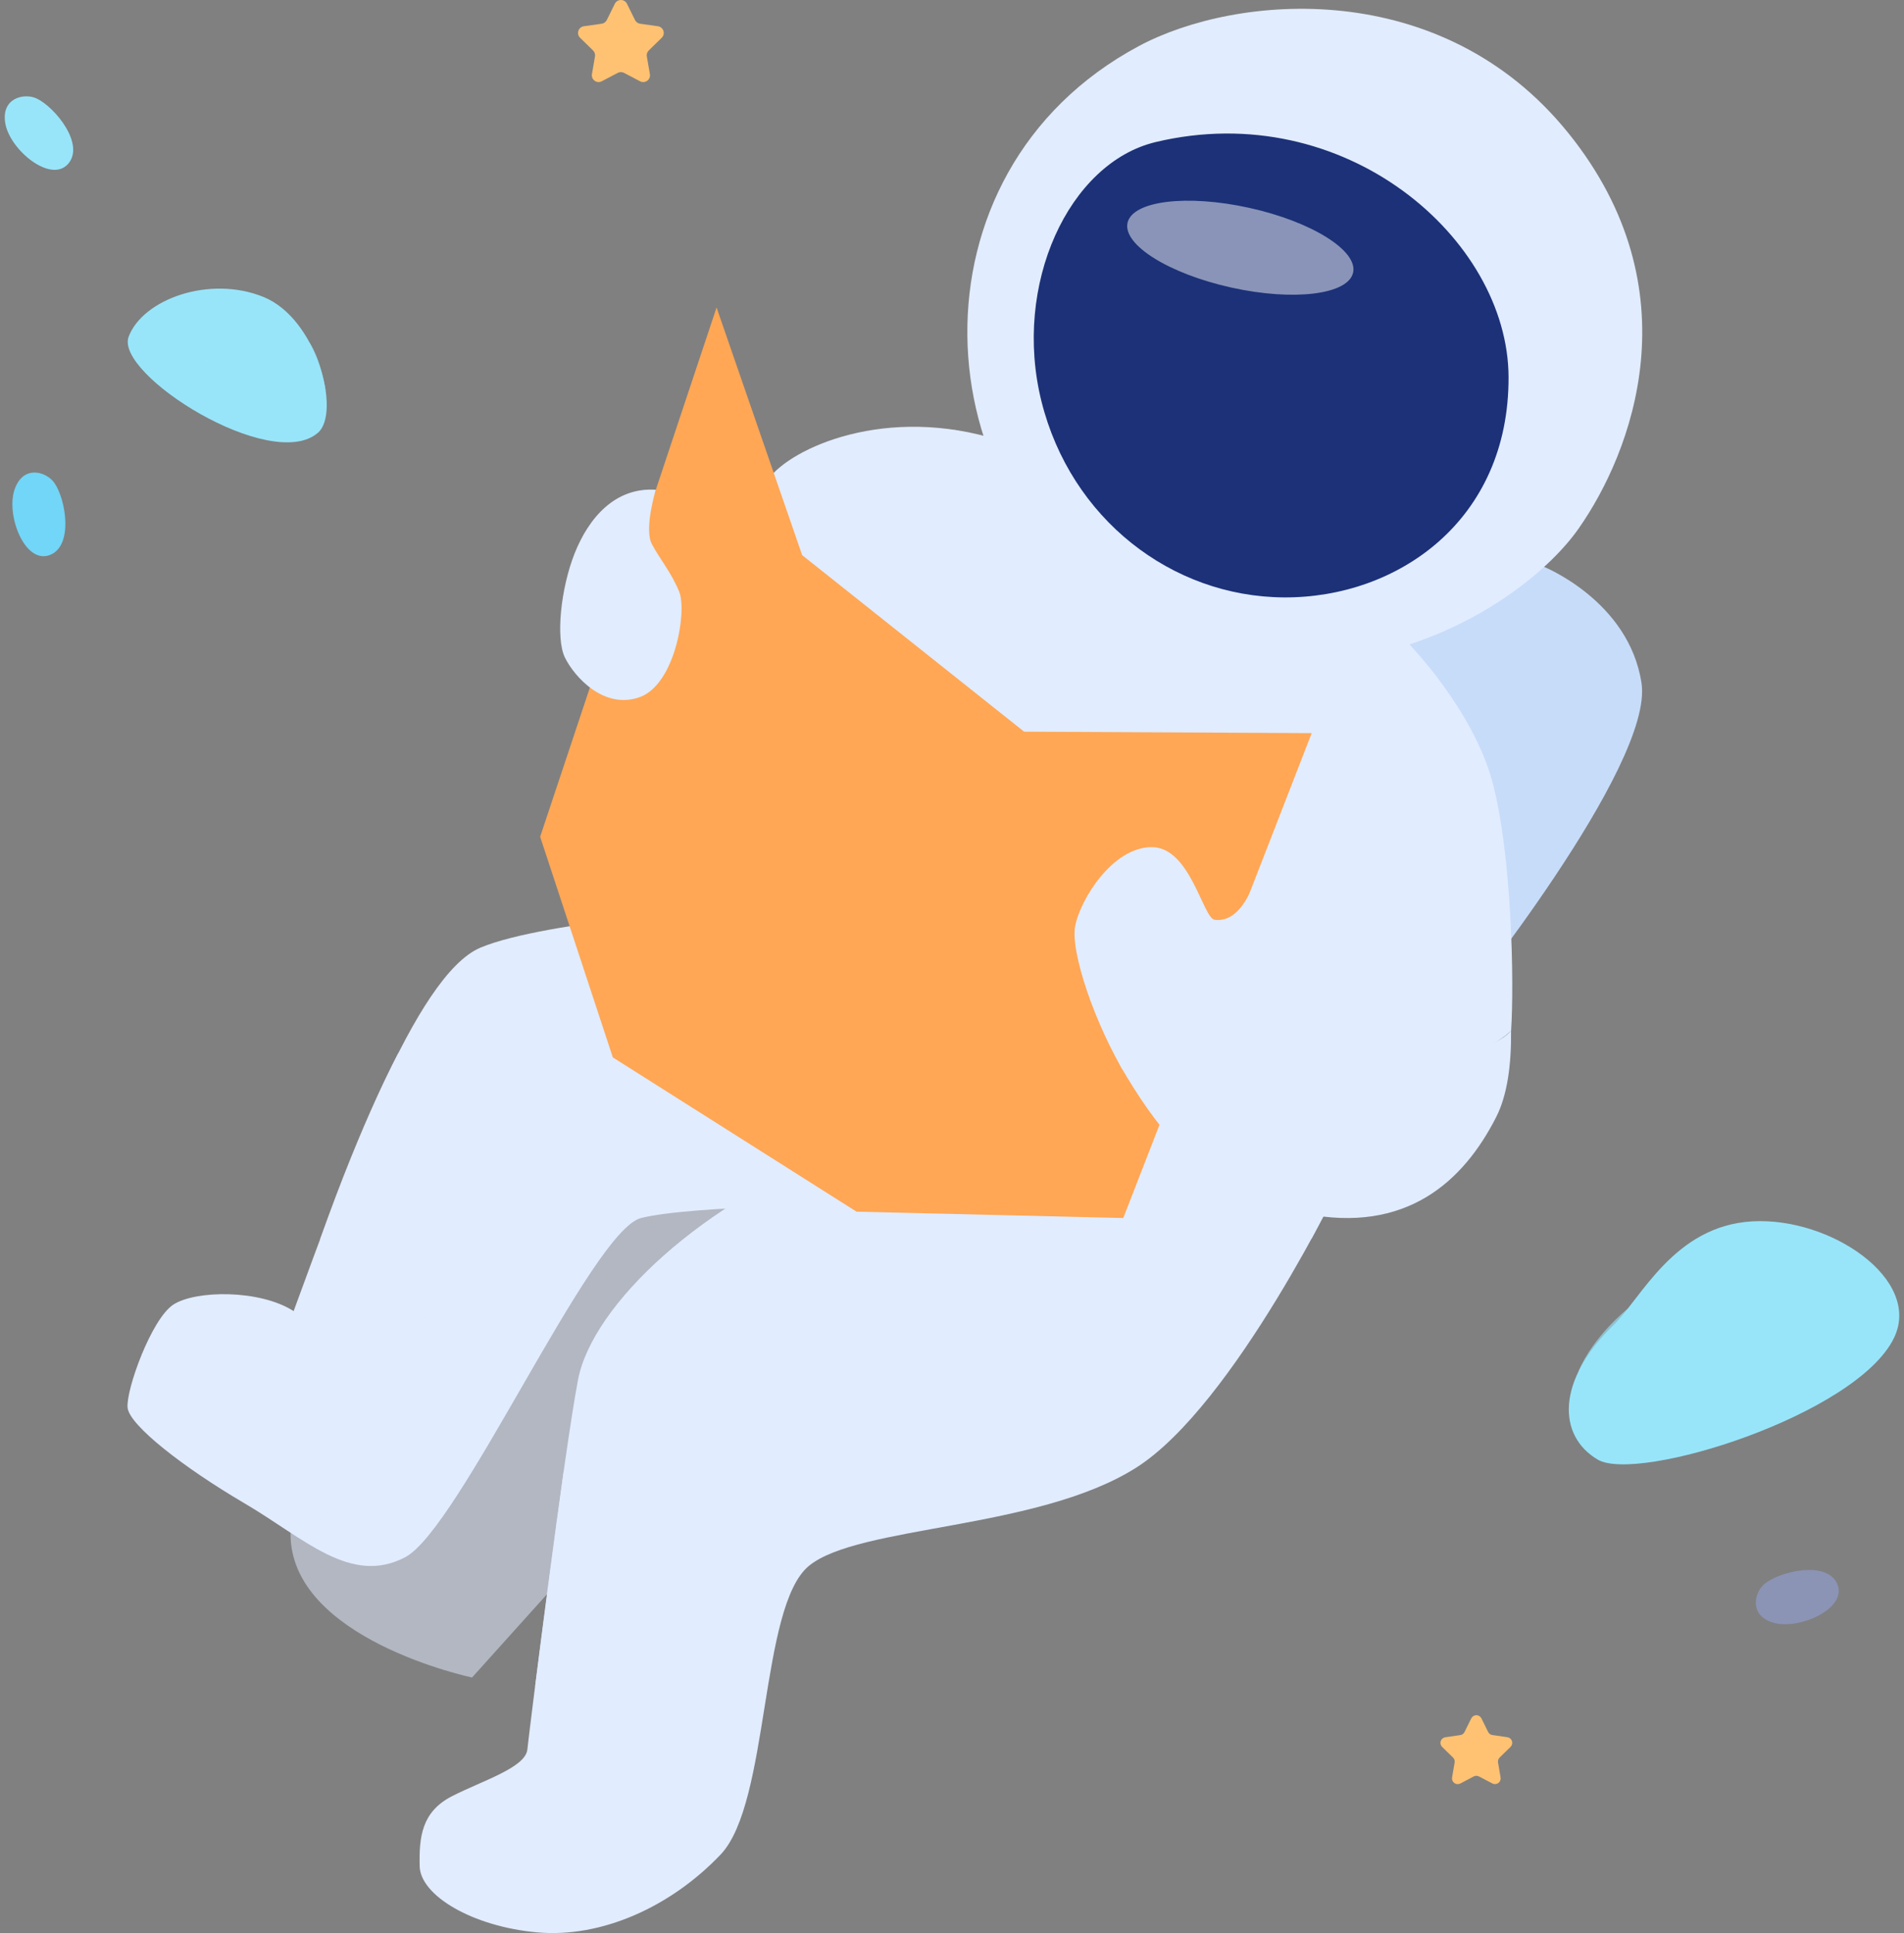 <svg width="394" height="400" viewBox="0 0 394 400" fill="none" xmlns="http://www.w3.org/2000/svg">
<rect x="0" y="0" width="394" height="400" fill="#808080" stroke="none"/>
<path d="M319.252 117.182C319.252 117.182 337.063 124.228 339.682 141.342C342.301 158.456 301.829 208.587 301.829 208.587L177.019 141.331L216.48 72.08L319.252 117.182Z" fill="#C7DCF9"/>
<path d="M291.656 133.358C291.656 133.358 304.788 146.842 308.817 161.761C312.845 176.68 313.364 203.322 312.693 213.302C293.102 231.432 215.662 216.24 215.662 216.24L141.036 128.455C141.036 128.455 153.686 104.437 160.109 97.852C166.531 91.268 187.348 83.08 211.367 92.745C225.463 112.75 291.656 133.358 291.656 133.358Z" fill="#E1ECFF"/>
<g style="mix-blend-mode:multiply">
<path d="M297.518 140.331C297.518 140.331 268.544 149.629 235.93 137.03C203.315 124.432 197.406 88.947 197.406 88.947L211.382 92.75L291.656 133.358L297.518 140.331Z" fill="#E1ECFF"/>
</g>
<path d="M179.569 249.18C179.569 249.18 142.937 249.415 132.644 252.045C122.35 254.675 95.105 316.336 83.832 322.24C72.559 328.143 62.983 318.337 50.563 311.056C38.143 303.774 26.759 294.963 26.403 291.286C26.047 287.609 31.322 272.915 35.885 269.95C40.447 266.985 53.695 266.775 60.762 271.301C71.145 243.014 85.906 201.762 99.442 196.083C112.979 190.405 154.001 187.702 154.001 187.702L179.569 249.18Z" fill="#E1ECFF"/>
<g style="mix-blend-mode:multiply" opacity="0.51">
<path d="M141.036 222.181C141.036 222.181 111.208 225.445 102.968 236.545C94.728 247.645 78.4 315.566 60.123 317.174C59.83 339.176 97.683 347.122 97.683 347.122L188.417 246.304L141.036 222.181Z" fill="#E1ECFF"/>
</g>
<path d="M277.989 243.616C277.989 243.616 255.464 290.861 235.034 303.748C214.604 316.634 177.589 315.592 167.38 324.031C157.17 332.47 159.328 373.01 149.124 383.749C138.919 394.488 124.561 401.067 111.14 399.857C97.719 398.647 86.981 392.209 86.844 386.169C86.708 380.129 87.248 374.891 93.555 371.669C99.862 368.448 108.746 365.766 109.128 362.01C109.511 358.254 116.646 301.071 119.605 285.529C122.565 269.986 145.551 248.367 175.174 237.477C203.226 213.988 246.312 224.051 246.312 224.051L277.989 243.616Z" fill="#E1ECFF"/>
<g style="mix-blend-mode:multiply">
<path d="M271.436 256.257C271.436 256.257 245.584 257.577 222.367 247.378C226.804 223.752 240.492 216.775 240.492 216.775L277.989 243.616L271.436 256.257Z" fill="#E1ECFF"/>
</g>
<path d="M235.662 9.533C255.909 -1.305 298.34 -4.962 324.532 27.521C350.724 60.005 337.67 93.693 326.664 109.377C315.14 125.836 275.527 150.991 233.248 127.366C190.968 103.74 186.537 35.84 235.662 9.533Z" fill="#E1ECFF"/>
<path d="M239.146 29.397C221.162 33.692 209.481 58.926 215.521 83.085C221.561 107.245 242.368 123.489 265.72 123.62C289.073 123.751 312.295 107.805 312.169 77.988C312.044 49.334 278.198 20.072 239.146 29.397Z" fill="#1C3177"/>
<g style="mix-blend-mode:multiply">
<path d="M290.959 218.116C267.528 207.241 285.055 182.411 261.697 176.764C230.901 181.143 222.383 179.571 222.383 179.571C222.383 179.571 281.299 231.317 290.959 218.116Z" fill="#E1ECFF"/>
</g>
<path d="M271.436 151.703L232.441 252.045L177.275 250.73L126.808 218.786L111.774 173.149L148.28 63.624L166.002 114.898L211.906 151.405L271.436 151.703Z" fill="#FFA755"/>
<path d="M290.959 218.116C278.031 217.068 271.446 208.65 267.528 204.915C265.532 203.008 265.93 201.337 266.936 195.837C267.941 190.337 264.453 184.695 259.686 182.28C257.066 189.326 253.85 190.662 251.367 190.331C248.884 190.001 246.333 175.166 238.213 175.297C230.094 175.428 223.583 186.172 222.498 191.536C221.414 196.9 226.658 212.202 233.237 222.941C239.816 233.679 249.099 246.974 269.995 251.134C290.891 255.293 302.772 244.622 309.618 231.133C311.928 226.581 312.761 220.29 312.688 213.281C312.688 213.281 308.01 219.457 290.959 218.116Z" fill="#E1ECFF"/>
<path d="M135.708 101.346C135.708 101.346 133.22 109.44 134.896 112.593C136.573 115.747 138.857 118.355 140.533 122.394C142.209 126.433 139.726 141.656 132.345 144.27C124.964 146.884 118.856 140.042 116.908 136.082C114.959 132.122 116.038 121.724 118.924 114.474C121.811 107.224 127.238 100.78 135.708 101.346Z" fill="#E1ECFF"/>
<path d="M127.222 0.79L125.567 4.142C125.468 4.346 125.32 4.521 125.138 4.655C124.955 4.788 124.743 4.875 124.519 4.907L120.815 5.431C120.557 5.468 120.313 5.577 120.113 5.745C119.913 5.914 119.764 6.135 119.683 6.384C119.603 6.633 119.593 6.899 119.656 7.153C119.719 7.407 119.852 7.638 120.04 7.82L122.717 10.439C122.88 10.597 123.001 10.792 123.072 11.007C123.142 11.223 123.159 11.452 123.12 11.675L122.492 15.342C122.447 15.599 122.476 15.864 122.574 16.106C122.672 16.348 122.835 16.557 123.046 16.711C123.257 16.864 123.507 16.956 123.767 16.975C124.027 16.994 124.288 16.94 124.519 16.819L127.835 15.08C128.035 14.974 128.258 14.919 128.485 14.919C128.711 14.919 128.934 14.974 129.134 15.08L132.45 16.819C132.681 16.942 132.942 16.997 133.204 16.979C133.465 16.96 133.715 16.869 133.927 16.715C134.139 16.561 134.303 16.351 134.401 16.108C134.5 15.865 134.528 15.6 134.483 15.342L133.849 11.675C133.81 11.452 133.827 11.223 133.897 11.007C133.968 10.792 134.089 10.597 134.252 10.439L136.929 7.82C137.117 7.638 137.25 7.407 137.313 7.153C137.376 6.899 137.366 6.633 137.286 6.384C137.205 6.135 137.056 5.914 136.856 5.745C136.656 5.577 136.413 5.468 136.154 5.431L132.45 4.907C132.226 4.875 132.014 4.788 131.831 4.655C131.649 4.521 131.502 4.346 131.402 4.142L129.747 0.79C129.632 0.553 129.452 0.353 129.229 0.214C129.006 0.074 128.748 0 128.485 0C128.221 0 127.963 0.074 127.74 0.214C127.517 0.353 127.337 0.553 127.222 0.79Z" fill="#FEC272"/>
<path d="M304.448 355.582L303.06 358.395C302.977 358.566 302.853 358.714 302.7 358.825C302.546 358.937 302.368 359.009 302.18 359.035L299.073 359.485C298.857 359.517 298.653 359.608 298.486 359.749C298.319 359.891 298.195 360.076 298.127 360.284C298.059 360.492 298.051 360.715 298.104 360.927C298.156 361.14 298.267 361.333 298.424 361.486L300.671 363.676C300.809 363.809 300.912 363.975 300.97 364.157C301.029 364.34 301.041 364.535 301.006 364.723L300.483 367.814C300.447 368.03 300.471 368.251 300.554 368.454C300.637 368.656 300.774 368.831 300.951 368.96C301.127 369.089 301.336 369.166 301.554 369.183C301.772 369.2 301.991 369.156 302.185 369.056L304.961 367.594C305.13 367.506 305.316 367.461 305.506 367.461C305.696 367.461 305.883 367.506 306.051 367.594L308.817 369.045C309.011 369.147 309.23 369.193 309.449 369.177C309.668 369.161 309.878 369.084 310.055 368.955C310.232 368.826 310.37 368.649 310.452 368.446C310.534 368.242 310.557 368.02 310.519 367.804L309.995 364.713C309.963 364.524 309.977 364.33 310.036 364.147C310.096 363.965 310.199 363.799 310.336 363.665L312.578 361.476C312.735 361.323 312.845 361.129 312.898 360.917C312.95 360.704 312.942 360.481 312.875 360.273C312.807 360.065 312.683 359.88 312.516 359.739C312.348 359.598 312.145 359.506 311.928 359.475L308.827 359.024C308.639 358.998 308.46 358.926 308.305 358.814C308.151 358.703 308.026 358.556 307.942 358.385L306.554 355.572C306.456 355.376 306.305 355.211 306.119 355.096C305.932 354.981 305.717 354.921 305.498 354.922C305.278 354.923 305.064 354.985 304.878 355.102C304.693 355.219 304.544 355.385 304.448 355.582Z" fill="#FEC272"/>
<g style="mix-blend-mode:soft-light" opacity="0.48">
<path d="M254.844 59.517C241.952 56.675 232.316 50.675 233.321 46.115C234.326 41.555 245.592 40.162 258.484 43.004C271.375 45.845 281.011 51.845 280.006 56.405C279.001 60.965 267.736 62.358 254.844 59.517Z" fill="white"/>
</g>
<g style="mix-blend-mode:multiply">
<path d="M225.484 206.581C225.484 206.581 240.314 193.328 243.002 193.328C245.689 193.328 252.845 203.805 251.231 206.581C249.618 209.357 241.331 218.451 232.231 221.249C229.282 215.623 225.484 206.581 225.484 206.581Z" fill="#E1ECFF"/>
</g>
<g style="mix-blend-mode:multiply" opacity="0.5">
<path d="M211.906 151.405L177.275 250.73L126.808 218.786L166.002 114.898L211.906 151.405Z" fill="#FFA755"/>
</g>
<g style="mix-blend-mode:multiply">
<path d="M116.635 304.502C121.826 308.803 127.659 312.262 133.922 314.754C139.794 317.017 141.779 321.648 140.004 330.144C138.228 338.641 137.233 351.889 133.566 355.378C129.899 358.867 117.285 357.012 110.747 348.903C112.795 332.926 116.635 304.502 116.635 304.502Z" fill="#E1ECFF"/>
</g>
<g style="mix-blend-mode:multiply">
<path d="M82.454 217.875C82.454 217.875 89.788 221.07 89.091 226.167C88.395 231.264 80.904 255.901 77.949 258.122C74.995 260.343 66.252 256.404 66.252 256.404C75.231 230.966 82.454 217.875 82.454 217.875Z" fill="#E1ECFF"/>
</g>
<path d="M391.94 276.828C397.77 264.738 378.771 251.799 362.605 252.731C346.439 253.664 339.645 268.588 333.919 274.156C321.96 285.775 322.337 297.143 330.619 302.03C338.901 306.917 384.224 292.821 391.94 276.828Z" fill="#98E5FA"/>
<path d="M65.817 89.528C70.532 85.401 65.681 65.998 54.544 61.456C43.408 56.914 29.578 61.88 26.624 69.664C23.669 77.449 56.153 97.983 65.817 89.528Z" fill="#98E5FA"/>
<path d="M11.243 99.911C13.659 103.353 15.267 113.154 10.17 114.898C5.073 116.643 1.217 106.559 3.009 101.31C4.8 96.061 9.63 97.612 11.243 99.911Z" fill="#71D6F7"/>
<path d="M7.577 20.376C11.38 22.168 17.65 29.868 14.088 33.918C10.526 37.967 2.181 31.125 1.128 25.683C0.075 20.24 5.036 19.182 7.577 20.376Z" fill="#98E5FA"/>
<path opacity="0.44" d="M365.192 327.698C368.482 325.079 378.158 322.853 380.221 327.835C382.285 332.816 372.458 337.264 367.125 335.828C361.793 334.393 363.003 329.448 365.192 327.698Z" fill="#99ADF9"/>
<g style="mix-blend-mode:multiply" opacity="0.64">
<path d="M336.785 270.841C342.636 271.941 341.693 277.174 339.818 281.915C337.943 286.655 331.342 288.007 326.685 283.675C329.708 276.482 336.785 270.841 336.785 270.841Z" fill="#98E5FA"/>
</g>
<g style="mix-blend-mode:multiply" opacity="0.64">
<path d="M370.42 262.946C374.611 263.412 378.027 269.478 375.072 274.397C372.118 279.316 366.486 282.899 363.265 281.558C360.043 280.217 359.503 272.967 361.829 268.315C364.155 263.664 366.392 262.495 370.42 262.946Z" fill="#98E5FA"/>
</g>
<g style="mix-blend-mode:multiply" opacity="0.64">
<path d="M39.699 65.636C41.998 66.37 44.33 68.858 44.125 71.545C43.921 74.233 41.574 76.579 39.028 76.26C36.482 75.94 34.314 71.828 34.837 68.874C35.361 65.919 37.944 65.081 39.699 65.636Z" fill="#98E5FA"/>
</g>
<g style="mix-blend-mode:multiply" opacity="0.64">
<path d="M64.052 70.874C64.052 70.874 60.909 74.018 61.433 77.585C61.956 81.152 67.373 80.822 67.373 80.822C67.373 80.822 66.566 74.74 64.052 70.874Z" fill="#98E5FA"/>
</g>
</svg>
